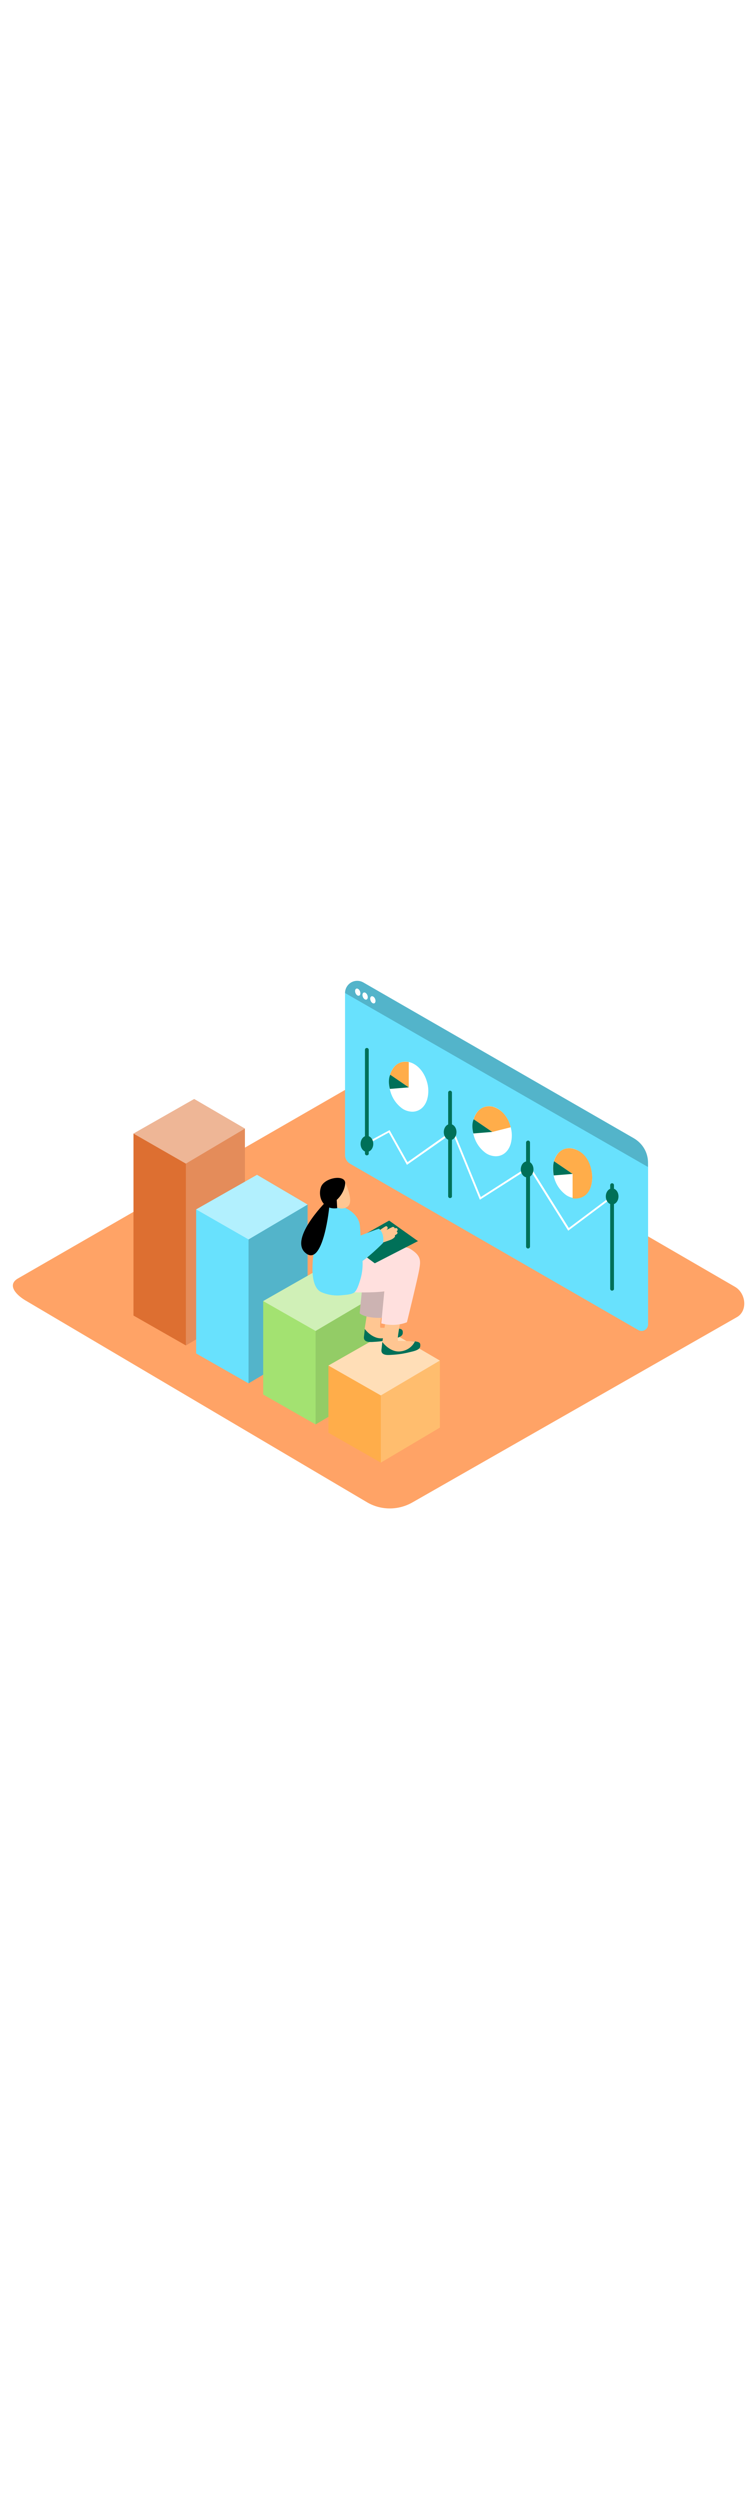 <svg version="1.1" id="Layer_1" xmlns="http://www.w3.org/2000/svg" xmlns:xlink="http://www.w3.org/1999/xlink" x="0px" y="0px" viewBox="0 0 500 500" style="width: 151px;" xml:space="preserve" data-imageid="analyst-50" imageName="Analyst" class="illustrations_image">
<style type="text/css">
	.st0_analyst-50{fill:#FFA366;}
	.st1_analyst-50{fill:url(#SVGID_1_);}
	.st2_analyst-50{fill:url(#SVGID_00000173880680511887237260000018376824445304446092_);}
	.st3_analyst-50{fill:#DD6F31;}
	.st4_analyst-50{opacity:0.49;fill:#FFFFFF;enable-background:new    ;}
	.st5_analyst-50{opacity:0.2;fill:#FFFFFF;enable-background:new    ;}
	.st6_analyst-50{fill:#68E1FD;}
	.st7_analyst-50{opacity:0.2;enable-background:new    ;}
	.st8_analyst-50{fill:#A3E271;}
	.st9_analyst-50{opacity:0.1;enable-background:new    ;}
	.st10_analyst-50{fill:#FFAD4A;}
	.st11_analyst-50{opacity:0.6;fill:#FFFFFF;enable-background:new    ;}
	.st12_analyst-50{fill:#FFFFFF;}
	.st13_analyst-50{fill:#007058;}
	.st14_analyst-50{fill:#FFC692;}
	.st15_analyst-50{fill:#FFE0DE;}
</style>
<g id="background">
	<path class="st0_analyst-50" d="M243.5,417.3L17.9,284c-7.2-4-13.3-10.7-6.3-15l226.4-130.5c3.4-2.1,8.6-3.5,12-1.5l236.8,137.4&#10;&#9;&#9;c7.2,4.2,8.5,15.8,1.3,20L273.2,417.1C264,422.4,252.7,422.5,243.5,417.3z"/>
	
		<linearGradient id="SVGID_1_-analyst-50" gradientUnits="userSpaceOnUse" x1="459.517" y1="182.314" x2="244.417" y2="319.74" gradientTransform="matrix(1 0 0 -1 0 502)">
		<stop offset="0" style="stop-color:#FFA366"/>
		<stop offset="1" style="stop-color:#DD6F31"/>
	</linearGradient>
	<path class="st1_analyst-50" d="M364.8,232l108.7,65.8l-45.2,25.8L233.1,205.8c0,0-3.3-12.6,11.5-9.2S364.8,232,364.8,232z"/>
	
		<linearGradient id="SVGID_00000181795678255796459200000015467062262251324814_-analyst-50" gradientUnits="userSpaceOnUse" x1="293.769" y1="99.278" x2="245.869" y2="134.938" gradientTransform="matrix(1 0 0 -1 0 502)">
		<stop offset="0" style="stop-color:#FFA366"/>
		<stop offset="1" style="stop-color:#DD6F31"/>
	</linearGradient>
	<polyline style="fill:url(#SVGID_00000181795678255796459200000015467062262251324814_);" points="88.4,293.4 283.7,411.1 &#10;&#9;&#9;328.9,385.3 220.2,319.6 &#9;"/>
</g>
<g id="graphic_data">
	<polyline class="st3_analyst-50" points="88.4,172.9 88.4,293.4 123.1,313.2 162.2,290.1 162.2,169.6 &#9;"/>
	<polygon class="st3_analyst-50" points="88.4,172.9 128.6,150 162.2,169.6 123.1,192.8 &#9;"/>
	<polygon class="st4_analyst-50" points="88.4,172.9 128.6,150 162.2,169.6 123.1,192.8 &#9;"/>
	<polygon class="st5_analyst-50" points="123.1,192.8 123.1,313.2 162.2,290.1 162.2,169.6 &#9;"/>
	<polygon class="st6_analyst-50 targetColor" points="170.2,200.2 129.9,223.1 129.9,318.5 164.6,338.3 203.7,315.2 203.7,219.9 &#9;"/>
	<polygon class="st4_analyst-50" points="129.9,223.1 170.2,200.2 203.7,219.9 164.6,243 &#9;"/>
	<polygon class="st7_analyst-50" points="164.6,243 164.6,338.3 203.7,315.2 203.7,219.9 &#9;"/>
	<polyline class="st8_analyst-50" points="174.3,283.8 174.3,345.7 209,365.5 248.1,342.4 248.1,280.5 &#9;"/>
	<polygon class="st8_analyst-50" points="174.3,283.8 214.5,260.9 248.1,280.5 209,303.6 &#9;"/>
	<polygon class="st4_analyst-50" points="174.3,283.8 214.5,260.9 248.1,280.5 209,303.6 &#9;"/>
	<polygon class="st9_analyst-50" points="209,303.6 209,365.5 248.1,342.4 248.1,280.5 &#9;"/>
	<polyline class="st10_analyst-50" points="217.5,326.5 217.5,371 252.2,390.8 291.3,367.6 291.3,323.2 &#9;"/>
	<polygon class="st10_analyst-50" points="217.5,326.5 257.7,303.6 291.3,323.2 252.2,346.3 &#9;"/>
	<polygon class="st11_analyst-50" points="217.5,326.5 257.7,303.6 291.3,323.2 252.2,346.3 &#9;"/>
	<polygon class="st5_analyst-50" points="252.2,346.3 252.2,390.8 291.3,367.6 291.3,323.2 &#9;"/>
</g>
<g id="data_screen">
	<path class="st6_analyst-50 targetColor" d="M419.6,175.9l-179-103.1c-3.9-2.2-8.8-0.9-11,3c-0.7,1.2-1.1,2.6-1.1,4v107.3c0,2.4,1.3,4.6,3.4,5.8L422.7,303&#10;&#9;&#9;c2.1,1.2,4.7,0.5,5.9-1.6c0.4-0.7,0.6-1.4,0.6-2.2V192.5C429.2,185.6,425.5,179.3,419.6,175.9z"/>
	<path class="st7_analyst-50" d="M228.5,79.8L228.5,79.8c0-4.5,3.6-8.1,8.1-8.1c1.4,0,2.8,0.4,4,1.1l179,103.1c5.9,3.4,9.5,9.1,9.5,15.9v3.2&#10;&#9;&#9;L228.5,79.8z"/>
	<ellipse transform="matrix(0.925 -0.38 0.38 0.925 -12.282 96.084)" class="st12_analyst-50" cx="236.9" cy="79.1" rx="1.6" ry="2.5"/>
	<ellipse transform="matrix(0.925 -0.38 0.38 0.925 -12.91 98.127)" class="st12_analyst-50" cx="241.8" cy="81.7" rx="1.6" ry="2.5"/>
	
		<ellipse transform="matrix(0.925 -0.38 0.38 0.925 -13.453 100.245)" class="st12_analyst-50" cx="246.9" cy="84.2" rx="1.6" ry="2.5"/>
	<path class="st13_analyst-50" d="M241.7,117.3v68.9c0.1,0.7,0.7,1.2,1.4,1.1c0.6-0.1,1.1-0.5,1.1-1.1v-68.9c-0.1-0.7-0.7-1.2-1.4-1.1&#10;&#9;&#9;C242.2,116.2,241.8,116.7,241.7,117.3z"/>
	<path class="st13_analyst-50" d="M296.8,145.6v68.9c0.1,0.7,0.7,1.2,1.4,1.1c0.6-0.1,1.1-0.5,1.1-1.1v-68.9c-0.1-0.7-0.7-1.2-1.4-1.1&#10;&#9;&#9;C297.3,144.6,296.9,145,296.8,145.6z"/>
	<path class="st13_analyst-50" d="M348.4,178.8v68.9c0,0.7,0.6,1.3,1.3,1.3c0.7,0,1.3-0.6,1.3-1.3v-68.9c0-0.7-0.6-1.3-1.3-1.3&#10;&#9;&#9;C349,177.6,348.4,178.1,348.4,178.8z"/>
	<path class="st13_analyst-50" d="M404.1,206.9v68.9c0.1,0.7,0.7,1.2,1.4,1.1c0.6-0.1,1.1-0.5,1.1-1.1v-68.9c-0.1-0.7-0.7-1.2-1.4-1.1&#10;&#9;&#9;C404.7,205.8,404.2,206.3,404.1,206.9z"/>
	<polygon class="st12_analyst-50" points="376.3,237.2 350.4,195.9 317.8,216.7 299.7,172.4 269.5,193.6 257.5,172.2 241.9,180.7 241.3,179.6 &#10;&#9;&#9;258,170.6 269.9,191.8 300.2,170.4 318.4,214.9 350.8,194.1 376.7,235.4 406.3,213.2 407,214.2 &#9;"/>
	<ellipse class="st13_analyst-50" cx="349.1" cy="196.6" rx="4.2" ry="5.3"/>
	<ellipse class="st13_analyst-50" cx="298.1" cy="171.9" rx="4.2" ry="5.3"/>
	<ellipse class="st13_analyst-50" cx="243" cy="179.7" rx="4.2" ry="5.3"/>
	<ellipse class="st13_analyst-50" cx="405.4" cy="214.5" rx="4.2" ry="5.3"/>
	<path class="st12_analyst-50" d="M265.6,125.7c6.7-2.1,14.2,3.3,17,12.4c1.3,3.9,1.4,8.2,0.3,12.1c-1.2,4-3.7,6.8-7.1,7.8&#10;&#9;&#9;c-0.9,0.3-1.9,0.4-2.9,0.4c-2.7-0.1-5.3-1-7.4-2.8c-3.2-2.6-5.6-6.1-6.8-10.1C255.9,136.6,258.9,127.8,265.6,125.7z"/>
	<path class="st10_analyst-50" d="M270.7,125.5c0,0,0,16.8,0,16.8l-12.4-8.4C258.4,133.9,260.7,123.8,270.7,125.5z"/>
	<path class="st13_analyst-50" d="M270.7,142.3l-12.5,1c0,0-1.6-5.4,0.2-9.4L270.7,142.3z"/>
	<path class="st12_analyst-50" d="M320.9,155.2c6.7-2.1,14.2,3.3,17,12.4c1.3,3.9,1.4,8.2,0.3,12.1c-1.2,4-3.7,6.8-7.1,7.8&#10;&#9;&#9;c-0.9,0.3-1.9,0.4-2.9,0.4c-2.7-0.1-5.3-1-7.4-2.8c-3.2-2.6-5.6-6.1-6.8-10.1C311.2,166.1,314.2,157.4,320.9,155.2z"/>
	<path class="st10_analyst-50" d="M326,155c0,0,0,16.8,0,16.8l-12.3-8.4C313.7,163.4,316.1,153.3,326,155z"/>
	<path class="st13_analyst-50" d="M326,171.8l-12.5,1c0,0-1.6-5.4,0.2-9.4L326,171.8z"/>
	<path class="st10_analyst-50" d="M326,171.8l12.2-3.1c0,0-2.1-11-12.2-13.7"/>
	<path class="st12_analyst-50" d="M374.1,183c6.7-2.1,14.2,3.3,17,12.4c1.3,3.9,1.4,8.2,0.3,12.1c-1.2,4-3.7,6.8-7.1,7.8&#10;&#9;&#9;c-0.9,0.3-1.9,0.5-2.9,0.4c-2.7-0.1-5.3-1-7.4-2.8c-3.2-2.6-5.6-6.1-6.8-10.1C364.5,193.9,367.4,185.1,374.1,183z"/>
	<path class="st10_analyst-50" d="M379.2,182.8v16.8l-12.3-8.4C366.9,191.2,369.3,181,379.2,182.8z"/>
	<path class="st13_analyst-50" d="M379.2,199.6l-12.5,1c0,0-1-5.6,0.2-9.4L379.2,199.6z"/>
	<path class="st10_analyst-50" d="M379.2,199.6v16.2c0,0,12.3,2.4,13-13.4c0,0,0.5-16.3-13-19.6V199.6z"/>
</g>
<g id="character">
	<path class="st13_analyst-50" d="M263.2,301.9c-0.7-0.1-2.7-0.1-3.5-0.1c-2.3,1.8-5.4,2.5-8.1,2.7c-3.3,0.4-7.1-0.1-10-2.3&#10;&#9;&#9;c-0.3,3-0.6,5.4-0.6,5.4c-0.3,4.1,5.1,3.3,7.1,3.2c4-0.2,7.9-0.8,11.8-1.8c1.5-0.4,6.5-1.2,6.8-3.7S266.1,302.2,263.2,301.9z"/>
	<path class="st14_analyst-50" d="M253.8,287c0,0-3.1,14.6-1.7,14.5s11,0.3,11,0.3c-1.8,3.6-5.3,6.1-9.4,6.6c-7.1,1-12.2-6.2-12.2-6.2l2.8-18.2&#10;&#9;&#9;"/>
	<path class="st15_analyst-50" d="M240.1,272.7l-1.9,19.2c0,0,3.3,3.4,14.6,3s0-20.5,0-20.5"/>
	<path class="st7_analyst-50" d="M240.1,272.7l-1.9,19.2c0,0,3.3,3.4,14.6,3s0-20.5,0-20.5"/>
	<path class="st15_analyst-50" d="M234.5,278c0,0,19.9,0.7,25.7-1.9c5.7-2.6-21.9-12.9-21.9-12.9"/>
	<path class="st15_analyst-50" d="M233.8,252.3c0,0,12.5-10,20.8-11.2s12.6,7.8,12,13.9s-20.5,9.3-20.5,9.3"/>
	<path class="st13_analyst-50" d="M274.8,310.5c-0.7-0.1-2.7-0.1-3.5-0.1c-2.3,1.8-5.4,2.5-8.1,2.7c-3.3,0.4-7.1-0.1-10-2.3&#10;&#9;&#9;c-0.3,3-0.6,5.4-0.6,5.4c-0.3,4.1,5.1,3.3,7.1,3.2c4-0.2,7.9-0.8,11.8-1.8c1.5-0.4,6.5-1.2,6.8-3.7S277.8,310.9,274.8,310.5z"/>
	<path class="st14_analyst-50" d="M265.5,295.7c0,0-3.1,14.6-1.7,14.5s11,0.3,11,0.3c-1.8,3.7-5.3,6.1-9.4,6.6c-7.1,1-12.2-6.2-12.2-6.2&#10;&#9;&#9;l2.8-18.2"/>
	<path class="st15_analyst-50" d="M234.6,252.7c0,0,12.5-10,20.8-11.2c8.3-1.2,12.6,7.8,12,13.9s-20.5,9.3-20.5,9.3"/>
	<path class="st15_analyst-50" d="M241.3,256.1c1.6-1.5,22.9-11.4,30.3-6.9s7,7.9,6.1,13.4s-8.2,35.2-8.2,35.2s-7.1,3.4-17,0.8l2.1-22.1&#10;&#9;&#9;l-28.3-15.5"/>
	<polygon class="st13_analyst-50" points="241.5,253.8 248.2,258.8 276.8,244.1 257.7,230.5 230.8,245.7 &#9;"/>
	<path class="st6_analyst-50 targetColor" d="M212.9,237.4c0,0-0.4-16.9,7.2-17.1s17.7,5.2,18.3,14.2c0.4,7.1,1.1,14.2,1.6,21.3c0.4,4.4,0,8.9-1.2,13.2&#10;&#9;&#9;c-0.8,2.5-2.1,7.5-4.2,9.1c-1.8,1.4-5.8,1.6-7.9,1.8c-4.7,0.6-9.4-0.1-13.7-1.9c-10.7-4.6-4-33.2-4-33.2"/>
	<path class="st14_analyst-50" d="M262.7,237.6l0.1-0.1c0.5-0.3,0.7-1,0.4-1.5c-0.3-0.5-1-0.7-1.5-0.4l0,0c-0.1,0-0.2,0.1-0.3,0.2&#10;&#9;&#9;c0-0.6-0.5-1.1-1.1-1.1c-0.2,0-0.4,0-0.5,0.1c-1.3,0.6-2.5,1.3-3.8,1.9c0.2-0.2,0.3-0.4,0.5-0.6c0.7-0.9-0.2-2.4-1.3-1.7&#10;&#9;&#9;c-1.5,0.9-3,1.9-4.4,3c-0.5,0.4-0.6,1.1-0.3,1.6c0,0,0,0,0,0.1l-0.2,0.2c-0.5,0.4-0.6,1-0.3,1.5c-0.1,0.3-0.1,0.7,0.1,1&#10;&#9;&#9;c-0.7,0.5-0.3,1.5,0.4,1.8c0,0,0.1,0.1,0.1,0.1l-1.3,0.5c-1.3,0.5-0.8,2.6,0.6,2.1l6.7-2.3c1.7-0.6,3.5-1.1,4.7-2.5&#10;&#9;&#9;c0.3-0.3,0.4-0.8,0.2-1.2c0.5-0.3,0.9-0.6,1.4-0.9c0.4-0.4,0.5-1,0.1-1.4C262.9,237.8,262.8,237.7,262.7,237.6z"/>
	<path class="st6_analyst-50 targetColor" d="M235.4,241.8c0,0,12-4.9,15.6-5.9c0,0,3.7,2.6,2.7,9.4c0,0-10.8,11-17.5,14.4"/>
	<path class="st14_analyst-50" d="M228.6,205.2c0,0,5.8,12.1,2,15.7c-2.7,2.5-8,2.4-10.7-2.3S223.4,203,228.6,205.2z"/>
	<path d="M223,216.8c0,0,5-4.2,5.6-10.7s-13.7-4.2-16,2.1s1.1,15.4,10.7,14.1L223,216.8z"/>
	<path d="M216.3,217.6c-1,0.8-26.1,26.4-13.1,35c10.9,7.1,15-30.3,15-33.2"/>
</g>
</svg>